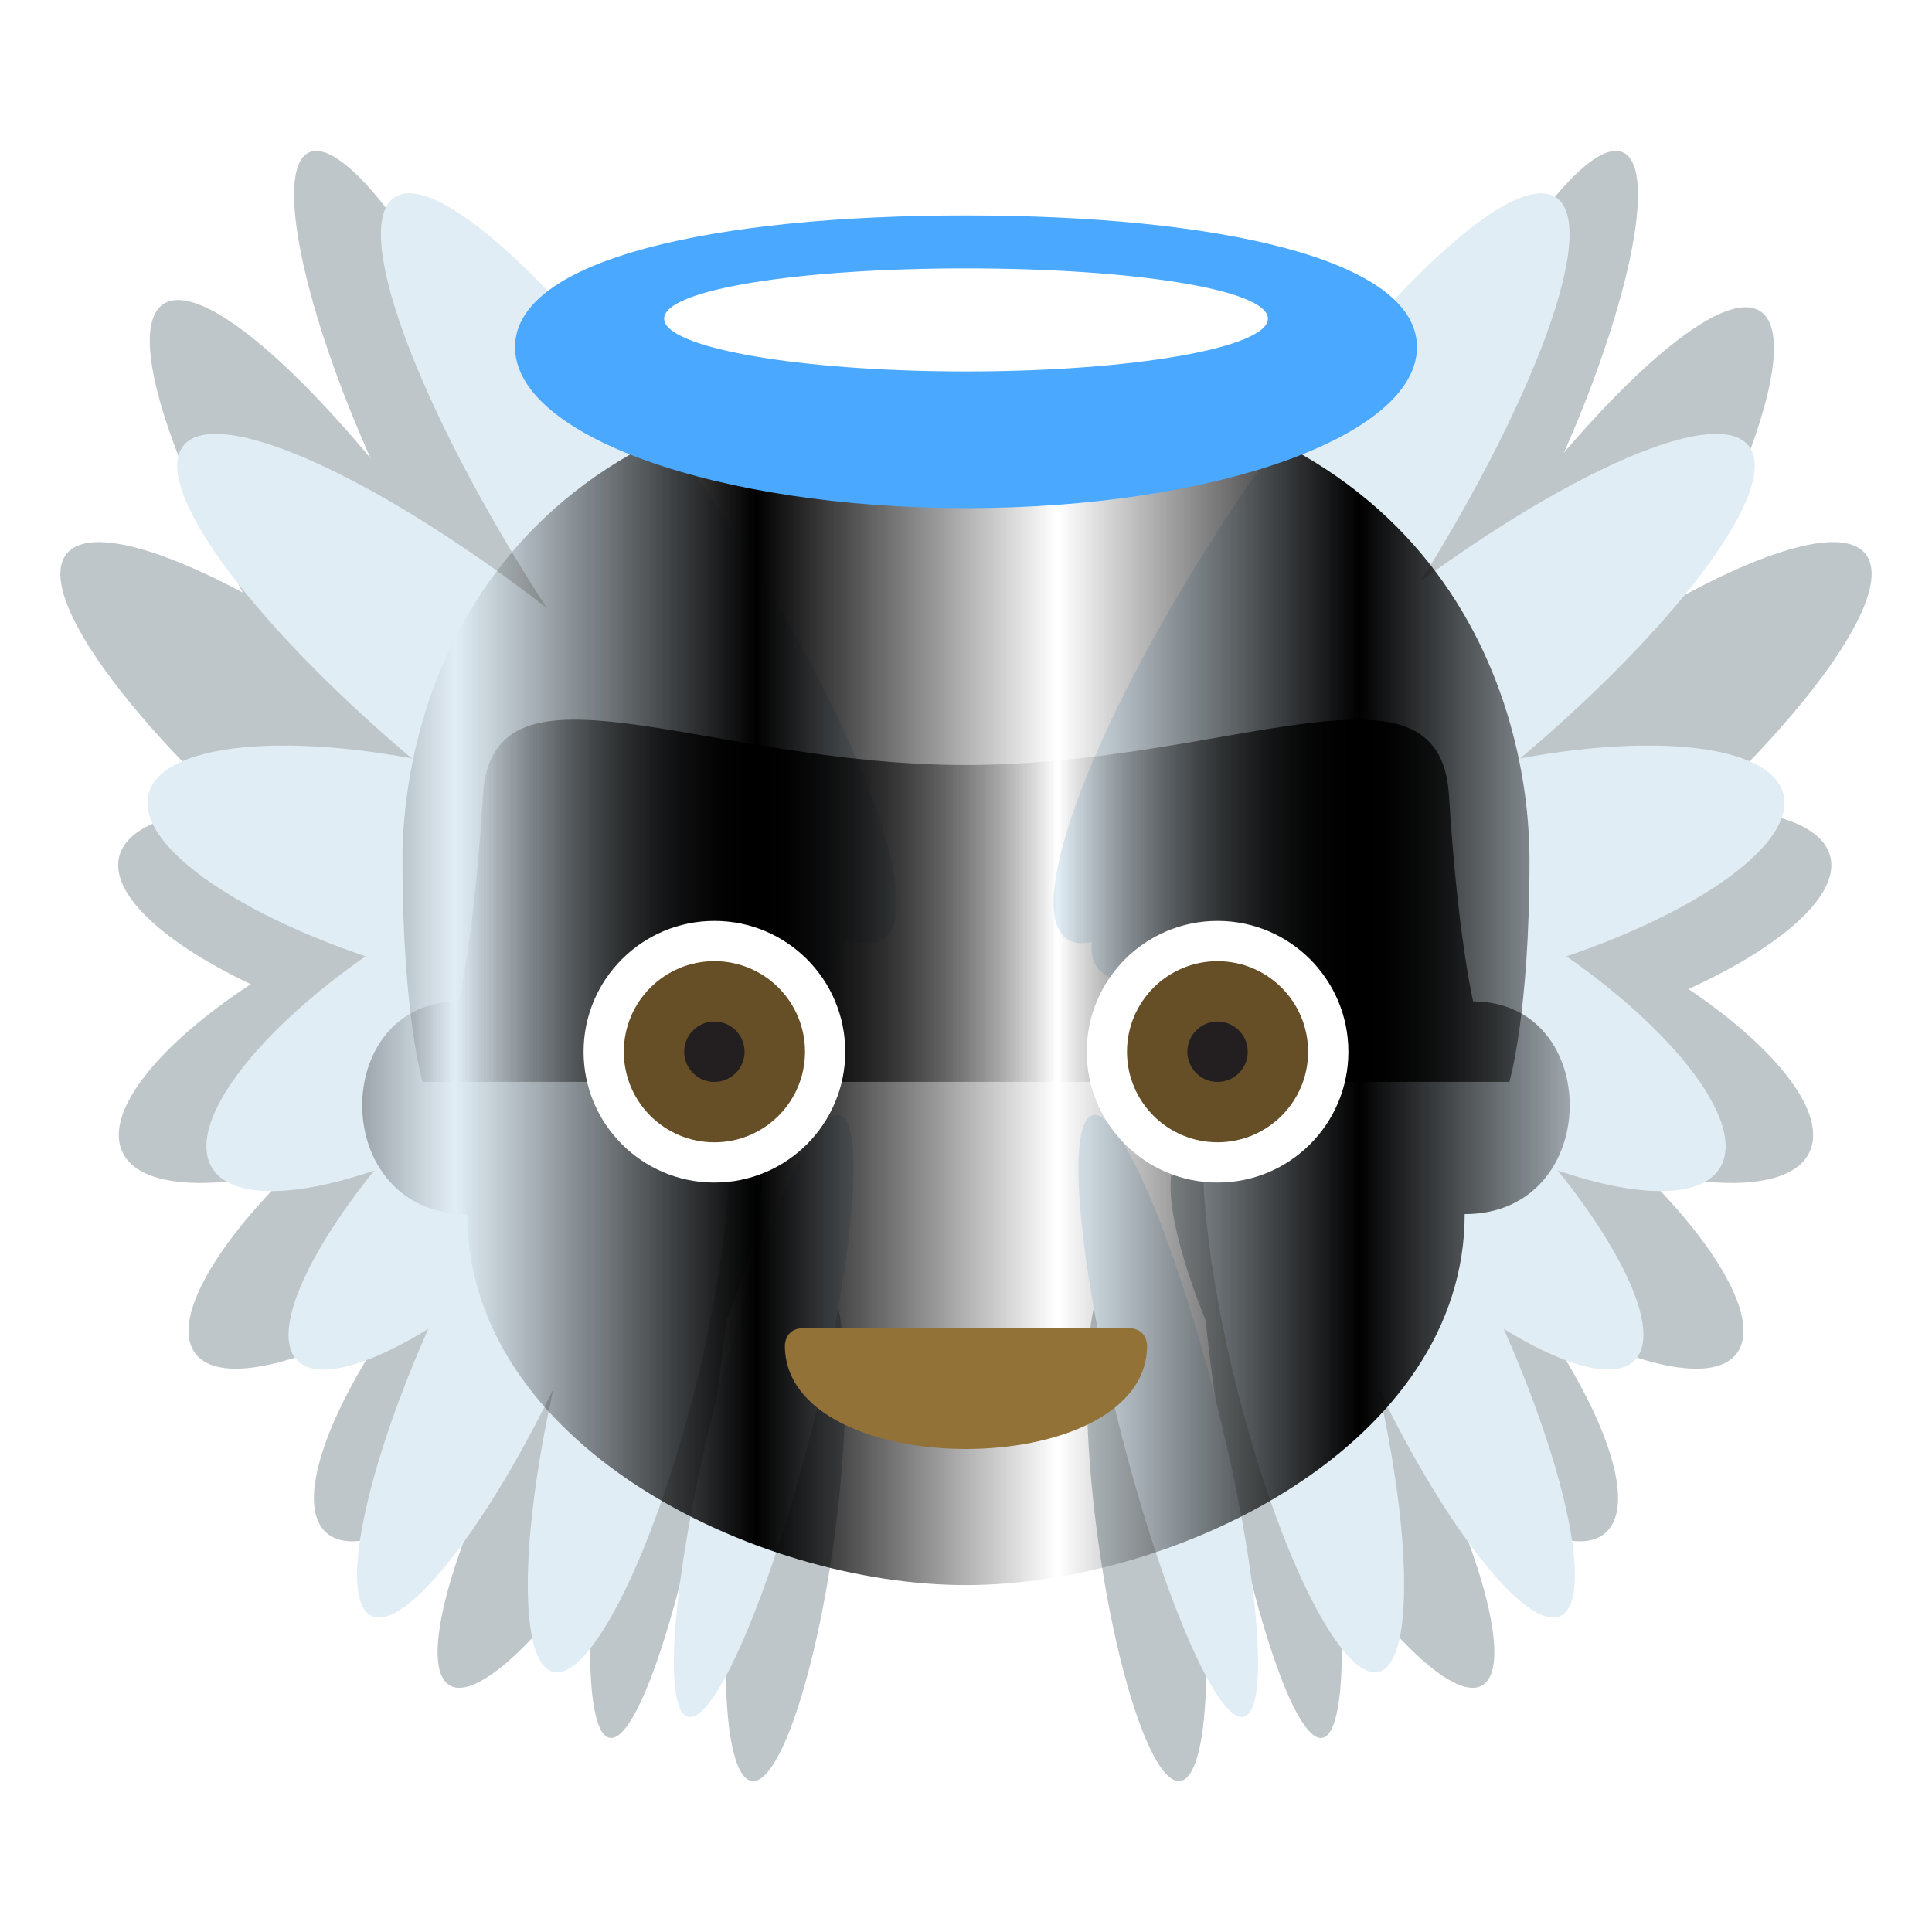 <?xml version="1.0" encoding="UTF-8" standalone="no"?>
<svg
   xmlns:dc="http://purl.org/dc/elements/1.1/"
   xmlns:cc="http://creativecommons.org/ns#"
   xmlns:rdf="http://www.w3.org/1999/02/22-rdf-syntax-ns#"
   xmlns:svg="http://www.w3.org/2000/svg"
   xmlns="http://www.w3.org/2000/svg"
   xmlns:sodipodi="http://sodipodi.sourceforge.net/DTD/sodipodi-0.dtd"
   xmlns:inkscape="http://www.inkscape.org/namespaces/inkscape"
   width="64"
   height="64"
   viewBox="0 0 64 64"
   version="1.1"
   id="svg92"
   sodipodi:docname="face-angel2.svg"
   inkscape:version="0.92.3 (2405546, 2018-03-11)">
  <defs
     id="defs96">
    <pattern
       inkscape:isstock="true"
       inkscape:stockid="Stripes 1:1"
       id="Strips1_1"
       patternTransform="translate(0,0) scale(10,10)"
       height="1"
       width="2"
       patternUnits="userSpaceOnUse"
       inkscape:collect="always">
      <rect
         id="rect1621"
         height="2"
         width="1"
         y="-0.5"
         x="0"
         style="fill:black;stroke:none" />
    </pattern>
  </defs>
  <sodipodi:namedview
     pagecolor="#ffffff"
     bordercolor="#666666"
     borderopacity="1"
     objecttolerance="10"
     gridtolerance="10"
     guidetolerance="10"
     inkscape:pageopacity="0"
     inkscape:pageshadow="2"
     inkscape:window-width="711"
     inkscape:window-height="480"
     id="namedview94"
     showgrid="false"
     inkscape:zoom="3.6875"
     inkscape:cx="29.463095"
     inkscape:cy="32"
     inkscape:window-x="0"
     inkscape:window-y="0"
     inkscape:window-maximized="0"
     inkscape:current-layer="svg92" />
  <g
     fill="#BEC6C9"
     id="g18">
    <path
       d="M5.366 10.106c1.431-1.117 6.235 3.463 10.729 10.23 4.497 6.767 6.979 13.159 5.55 14.275-1.432 1.121-6.234-3.465-10.731-10.232-4.493-6.764-6.979-13.155-5.548-14.273z"
       id="path2" />
    <path
       d="M2.165 18.402c1.044-1.543 6.732 1.059 12.706 5.812 5.977 4.751 9.974 9.854 8.933 11.394-1.041 1.543-6.733-1.063-12.709-5.814-5.972-4.75-9.973-9.854-8.93-11.392z"
       id="path4" />
    <path
       d="M3.942 28.404c.414-1.86 5.286-2.188 10.885-.736 5.605 1.452 9.813 4.139 9.405 5.997-.41 1.864-5.286 2.188-10.889.737-5.6-1.456-9.809-4.138-9.401-5.998z"
       id="path6" />
    <path
       d="M4.027 38.098c-.698-1.754 2.653-5.011 7.483-7.268 4.835-2.263 9.316-2.67 10.014-.915.701 1.756-2.651 5.009-7.485 7.271-4.83 2.257-9.314 2.668-10.012.912z"
       id="path8" />
    <path
       d="M6.423 44.768c-.924-1.465 1.845-5.268 6.185-8.488 4.345-3.229 8.612-4.656 9.537-3.192.927 1.466-1.844 5.261-6.186 8.491-4.341 3.22-8.61 4.651-9.536 3.189z"
       id="path10" />
    <path
       d="M10.755 50.721c-1.208-1.246.756-5.611 4.386-9.734 3.632-4.133 7.556-6.471 8.76-5.223 1.212 1.244-.757 5.605-4.388 9.74-3.63 4.125-7.552 6.467-8.758 5.217zM10.208 5.064c1.124-.6 3.924 3.064 6.243 8.178 2.326 5.124 3.298 9.758 2.174 10.357-1.124.604-3.92-3.065-6.244-8.183-2.321-5.118-3.297-9.753-2.173-10.352z"
       id="path12" />
    <path
       d="M14.87 55.813c-1.084-.721.268-5.254 3.023-10.109 2.757-4.861 5.872-8.215 6.958-7.488 1.088.721-.271 5.25-3.027 10.111-2.755 4.859-5.868 8.21-6.954 7.486z"
       id="path14" />
    <path
       d="M20.192 57.568c-.896-.174-.855-4.873.092-10.48.946-5.611 2.438-10.02 3.329-9.84.896.172.851 4.871-.095 10.48-.945 5.614-2.433 10.016-3.326 9.84zM24.9 58.996c-.902-.141-1.131-4.006-.509-8.623.617-4.629 1.849-8.266 2.747-8.121.902.137 1.126 4.008.508 8.629-.621 4.627-1.85 8.26-2.746 8.115z"
       id="path16" />
  </g>
  <g
     fill="#E1EDF5"
     id="g34">
    <path
       d="M13.022 6.571c1.432-1.118 6.238 3.463 10.731 10.229 4.496 6.769 6.98 13.16 5.549 14.278-1.432 1.117-6.235-3.467-10.729-10.233-4.495-6.765-6.98-13.156-5.551-14.274z"
       id="path20" />
    <path
       d="M6.035 14.819c1.045-1.544 6.732 1.061 12.707 5.811 5.976 4.752 9.974 9.854 8.931 11.396-1.042 1.542-6.733-1.063-12.709-5.816-5.971-4.75-9.971-9.852-8.929-11.391z"
       id="path22" />
    <path
       d="M4.911 26.339c.411-1.859 5.285-2.188 10.884-.736 5.606 1.451 9.814 4.14 9.404 5.998-.41 1.861-5.285 2.188-10.889.736-5.599-1.455-9.809-4.138-9.399-5.998z"
       id="path24" />
    <path
       d="M6.98 38.607c-.851-1.678 2.198-5.263 6.809-8.013 4.613-2.753 9.038-3.625 9.888-1.951.852 1.677-2.197 5.262-6.81 8.017-4.609 2.748-9.036 3.621-9.887 1.947z"
       id="path26" />
    <path
       d="M9.798 45.01c-1.024-1.248 1.331-5.336 5.256-9.131 3.929-3.803 7.942-5.872 8.966-4.625 1.026 1.242-1.332 5.33-5.259 9.129-3.925 3.795-7.94 5.869-8.963 4.627z"
       id="path28" />
    <path
       d="M12.28 53.516c-1.118-.615-.094-5.242 2.287-10.324 2.381-5.094 5.219-8.717 6.334-8.104 1.12.615.093 5.236-2.286 10.328-2.383 5.084-5.219 8.713-6.335 8.1z"
       id="path30" />
    <path
       d="M18.303 55.379c-1.209-.361-1.063-5.115.328-10.613 1.392-5.504 3.499-9.672 4.706-9.311 1.21.355 1.059 5.109-.33 10.611-1.392 5.497-3.496 9.67-4.704 9.313zM22.782 56.867c-.877-.26-.462-4.934.93-10.432 1.392-5.504 3.229-9.754 4.104-9.49.879.256.457 4.932-.931 10.436-1.393 5.496-3.23 9.748-4.103 9.486z"
       id="path32" />
  </g>
  <g
     fill="#BEC6C9"
     id="g52">
    <path
       d="M58.36 10.346c-1.432-1.118-6.236 3.462-10.73 10.229-4.496 6.765-6.98 13.159-5.549 14.276 1.432 1.119 6.232-3.465 10.73-10.233 4.493-6.763 6.981-13.156 5.549-14.272z"
       id="path36" />
    <path
       d="M61.835 18.402c-1.045-1.543-6.732 1.059-12.707 5.812-5.977 4.751-9.975 9.854-8.932 11.394 1.041 1.543 6.732-1.063 12.707-5.814 5.973-4.75 9.973-9.854 8.932-11.392z"
       id="path38" />
    <path
       d="M60.638 28.404c-.412-1.86-5.285-2.188-10.887-.736-5.604 1.452-9.811 4.139-9.4 5.997.408 1.864 5.285 2.188 10.887.737 5.599-1.456 9.81-4.138 9.4-5.998z"
       id="path40" />
    <path
       d="M59.97 38.098c.701-1.754-2.652-5.011-7.48-7.268-4.834-2.263-9.316-2.67-10.016-.915-.701 1.756 2.652 5.009 7.486 7.271 4.83 2.257 9.314 2.668 10.01.912z"
       id="path42" />
    <path
       d="M57.577 44.768c.924-1.465-1.844-5.268-6.186-8.488-4.344-3.229-8.611-4.656-9.535-3.192-.928 1.466 1.846 5.261 6.186 8.491 4.34 3.22 8.609 4.651 9.535 3.189z"
       id="path44" />
    <path
       d="M53.243 50.721c1.209-1.246-.754-5.611-4.383-9.734-3.633-4.133-7.557-6.471-8.762-5.223-1.21 1.244.758 5.605 4.387 9.74 3.631 4.125 7.553 6.467 8.758 5.217zM53.794 5.064c-1.125-.6-3.926 3.064-6.244 8.178-2.324 5.124-3.297 9.758-2.176 10.357 1.125.604 3.922-3.065 6.246-8.183 2.32-5.118 3.297-9.753 2.174-10.352z"
       id="path46" />
    <path
       d="M49.128 55.813c1.084-.721-.268-5.254-3.021-10.109-2.76-4.861-5.871-8.215-6.955-7.488-1.091.721.27 5.25 3.023 10.111 2.754 4.859 5.867 8.21 6.953 7.486z"
       id="path48" />
    <path
       d="M43.808 57.568c.895-.174.854-4.873-.094-10.48-.945-5.611-2.438-10.02-3.328-9.84-.896.172-.85 4.871.094 10.48.945 5.614 2.433 10.016 3.328 9.84zM39.103 58.996c.898-.141 1.131-4.006.508-8.623-.62-4.629-1.849-8.266-2.749-8.121-.902.137-1.127 4.008-.506 8.629.619 4.627 1.847 8.26 2.747 8.115z"
       id="path50" />
  </g>
  <g
     fill="#E1EDF5"
     id="g68">
    <path
       d="M51.589 6.571c-1.432-1.118-6.238 3.463-10.732 10.229-4.497 6.769-6.98 13.16-5.55 14.278 1.432 1.117 6.235-3.467 10.731-10.233 4.492-6.765 6.981-13.156 5.551-14.274z"
       id="path54" />
    <path
       d="M57.964 14.819c-1.045-1.544-6.732 1.061-12.707 5.811-5.977 4.752-9.976 9.854-8.933 11.396s6.733-1.063 12.71-5.816c5.971-4.75 9.969-9.852 8.93-11.391z"
       id="path56" />
    <path
       d="M59.085 26.339c-.41-1.859-5.283-2.188-10.881-.736-5.605 1.451-9.815 4.14-9.405 5.998.411 1.861 5.286 2.188 10.89.736 5.597-1.455 9.808-4.138 9.396-5.998z"
       id="path58" />
    <path
       d="M57.021 38.607c.85-1.678-2.199-5.263-6.809-8.013-4.613-2.753-9.039-3.625-9.887-1.951-.854 1.677 2.197 5.262 6.809 8.017 4.607 2.748 9.035 3.621 9.887 1.947z"
       id="path60" />
    <path
       d="M54.2 45.01c1.027-1.248-1.33-5.336-5.254-9.131-3.928-3.803-7.943-5.872-8.965-4.625-1.03 1.242 1.33 5.33 5.256 9.129 3.924 3.795 7.942 5.869 8.963 4.627z"
       id="path62" />
    <path
       d="M51.72 53.516c1.113-.615.096-5.242-2.287-10.324-2.383-5.094-5.219-8.717-6.334-8.104-1.121.615-.094 5.236 2.287 10.328 2.381 5.084 5.217 8.713 6.334 8.1z"
       id="path64" />
    <path
       d="M45.694 55.379c1.209-.361 1.064-5.115-.326-10.613-1.393-5.504-3.498-9.672-4.707-9.311-1.209.355-1.059 5.109.332 10.611 1.391 5.497 3.496 9.67 4.701 9.313zM41.216 56.867c.877-.26.463-4.934-.93-10.432-1.392-5.504-3.231-9.754-4.101-9.49-.881.256-.461 4.932.928 10.436 1.395 5.496 3.232 9.748 4.103 9.486z"
       id="path66" />
  </g>
  <g
     id="g88">
    <path
       fill="#FFB300"
       d="M32 12.506c15.333 0 18.667 10.229 18.667 16 0 5.11-.668 7.333-.668 7.333h-36s-.666-2.223-.666-7.333c0-5.77 3.334-16.001 18.667-16z"
       id="path70"
       style="fill:url(#Strips1_1);fill-opacity:1.0" />
    <path
       fill="#FFDD67"
       d="M48.8 33.174s-.518-2.185-.801-6.828c-.301-4.977-7.271-1.004-16-1.004-8.727 0-15.698-3.973-16 1.004-.281 4.644-.801 6.828-.801 6.828-4.311 0-4.311 7.045.279 7.045 0 7.615 9.515 12.289 16.522 12.289 7.006 0 16.521-4.674 16.521-12.289 4.592 0 4.592-7.045.28-7.045z"
       id="path72"
       style="fill:url(#Strips1_1);fill-opacity:1.0" />
    <circle
       fill="#FFF"
       cx="40.333"
       cy="34.84"
       r="4.334"
       id="circle74" />
    <circle
       fill="#664E27"
       cx="40.333"
       cy="34.84"
       r="3"
       id="circle76" />
    <circle
       fill="#231F20"
       cx="40.333"
       cy="34.84"
       r="1"
       id="circle78" />
    <circle
       fill="#FFF"
       cx="23.666"
       cy="34.84"
       r="4.334"
       id="circle80" />
    <circle
       fill="#664E27"
       cx="23.666"
       cy="34.84"
       r="3.001"
       id="circle82" />
    <circle
       fill="#231F20"
       cx="23.665"
       cy="34.84"
       r="1"
       id="circle84" />
    <path
       fill="#937237"
       d="M38 44.57c0 2.287-3 3.43-6 3.43s-6-1.143-6-3.43c0 0 0-.57.601-.57h10.797c.602 0 .602.57.602.57z"
       id="path86" />
  </g>
  <path
     fill="#4AA9FF"
     d="M32 7.137c-8.252 0-14.939 1.418-14.939 4.362 0 2.945 6.689 5.333 14.939 5.333 8.251 0 14.939-2.388 14.939-5.333-.001-2.944-6.69-4.362-14.939-4.362zm0 5.168c-5.523 0-10-.784-10-1.75s4.477-1.664 10-1.664c5.522 0 10.001.698 10.001 1.664s-4.48 1.75-10.001 1.75z"
     id="path90" />
</svg>
